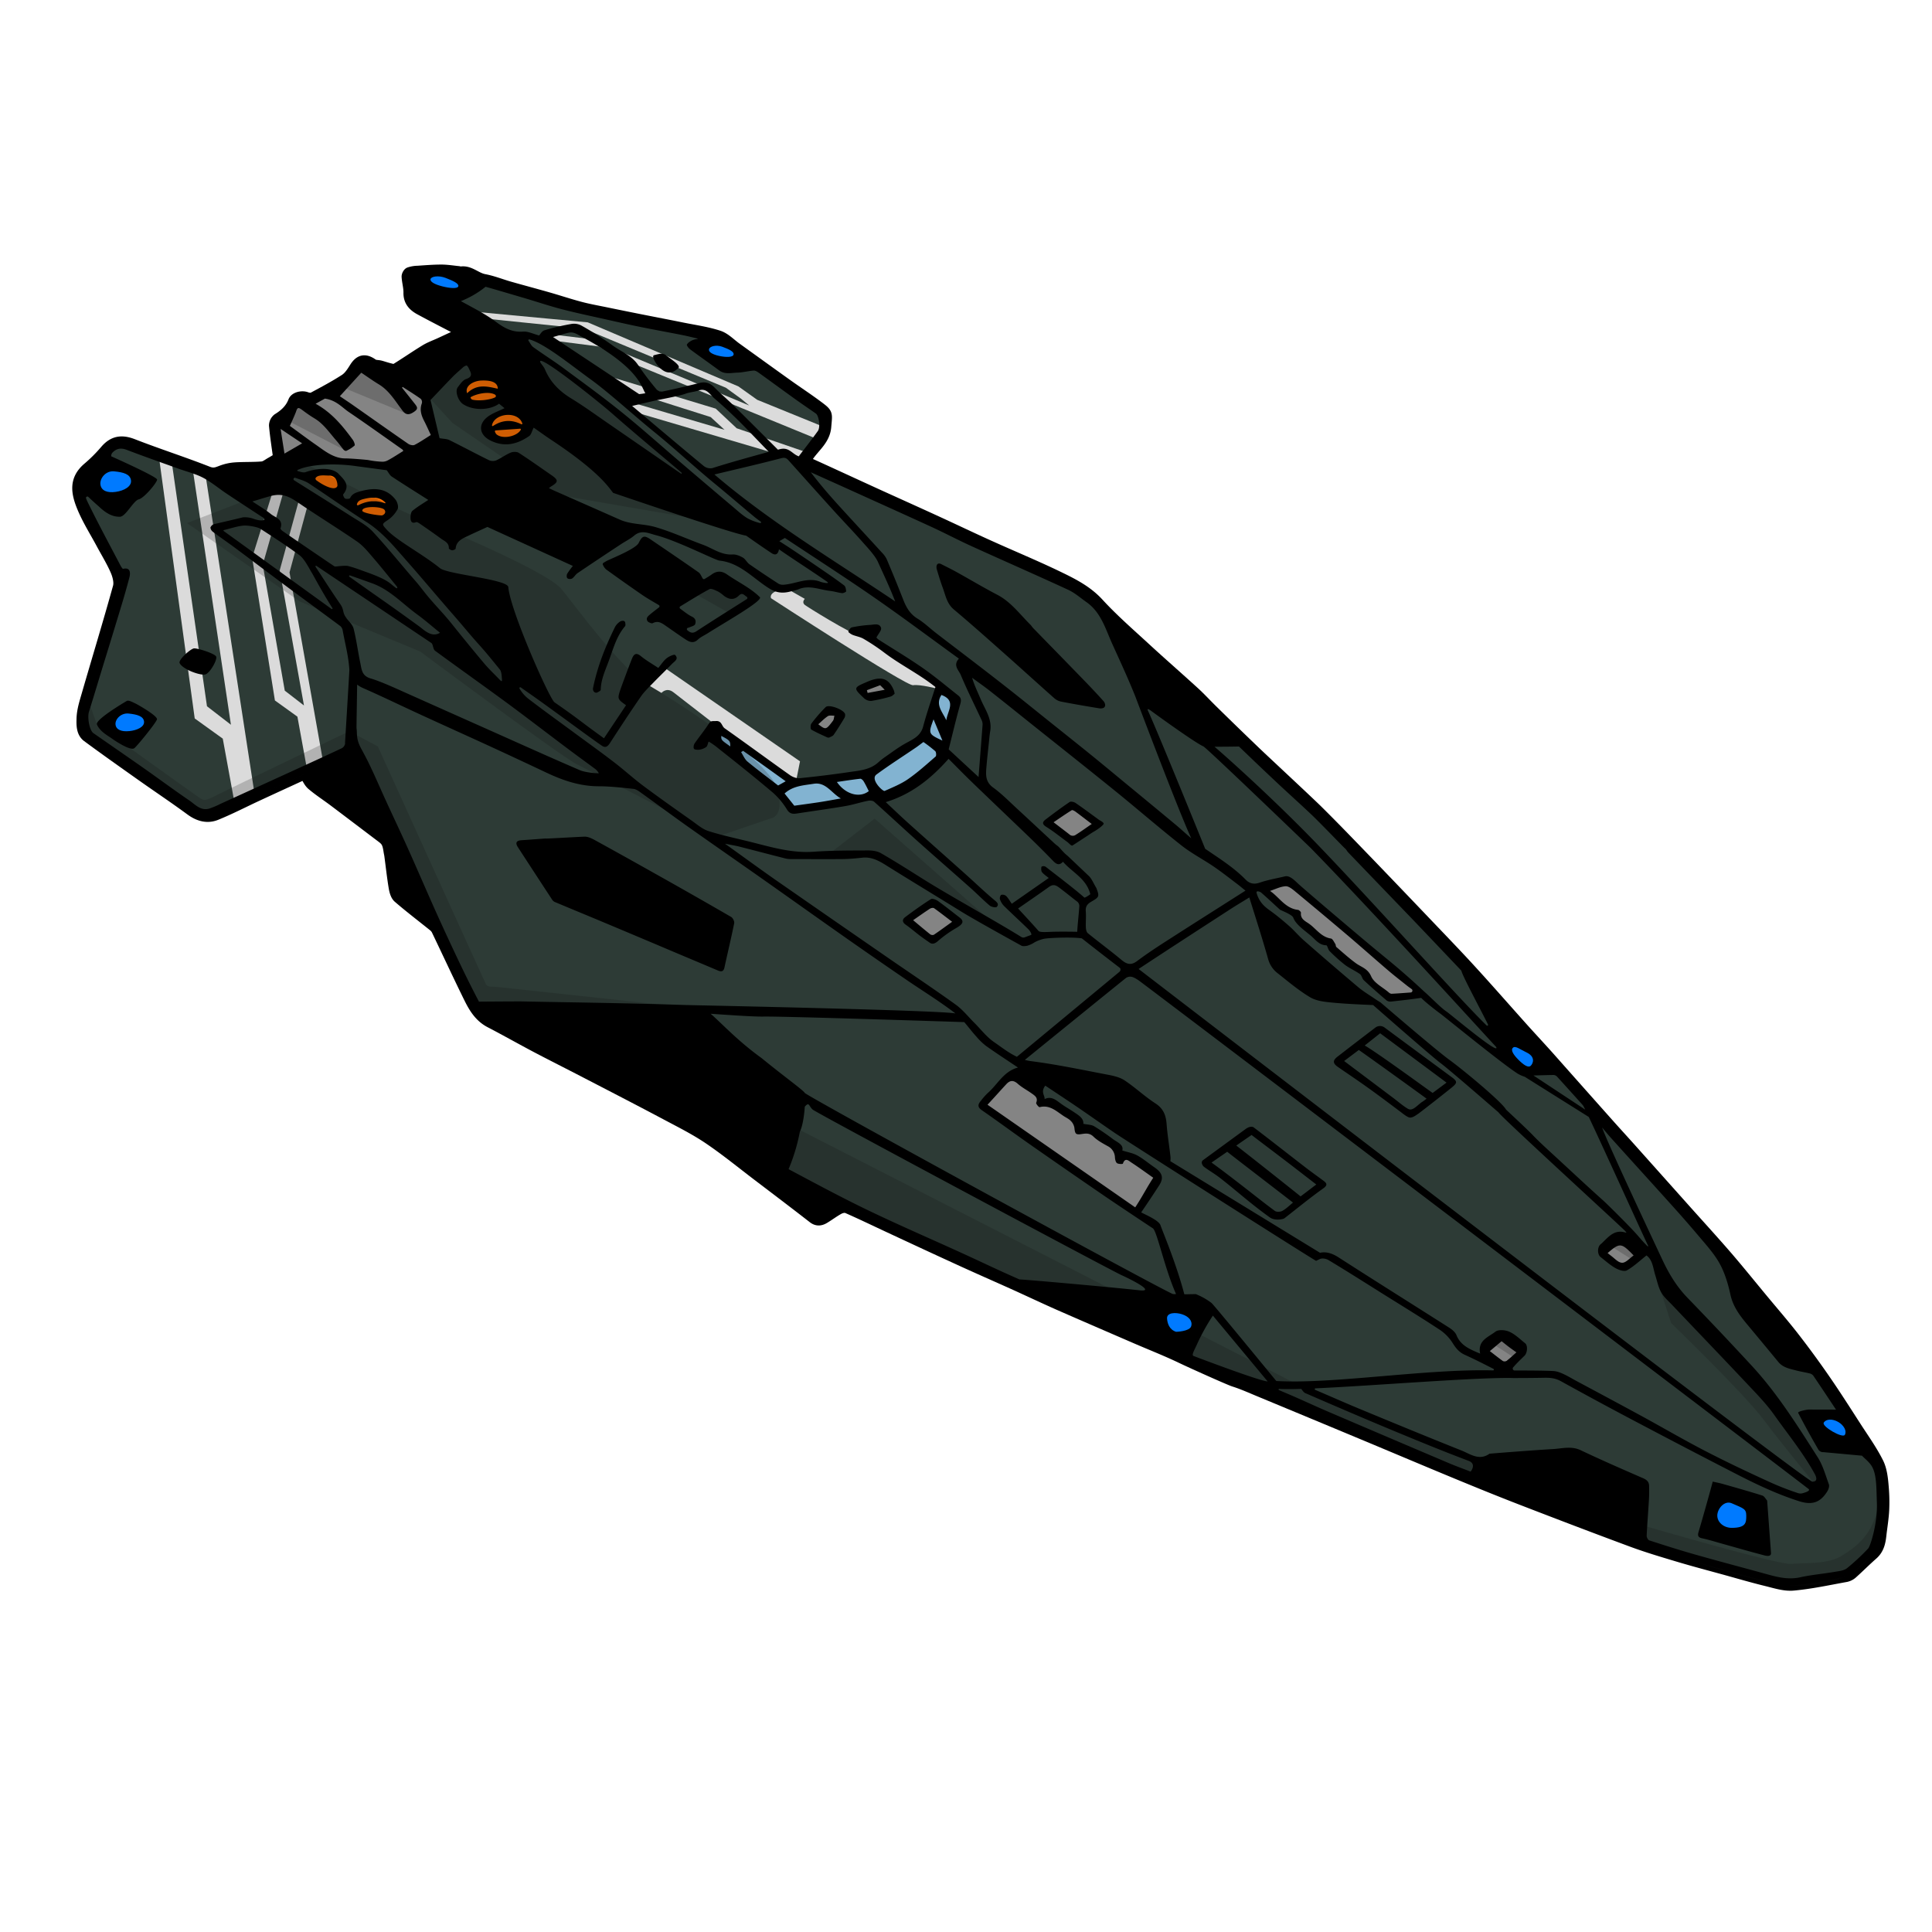 <svg xmlns="http://www.w3.org/2000/svg" viewBox="0 0 1500 1500"><title>Anaconda</title><g id="Anaconda"><g id="Colour"><path fill="#2d3b36" d="M1462.37,1154.08c-.52-6.29-1.25-13.06-4-18.55-4.84-9.65-11.22-18.54-17.1-27.65-7.86-12.19-15.63-24.44-23.87-36.37q-11.7-17-24.33-33.28c-7.77-10-16.11-19.6-24.21-29.37-9.32-11.24-18.49-22.63-28-33.68-10.77-12.44-21.89-24.58-32.85-36.86q-20.31-22.74-40.62-45.48c-6-6.74-12.15-13.4-18.16-20.15q-23.16-26-46.27-52.08c-6.67-7.48-13.53-14.79-20.22-22.24-13.57-15.14-26.94-30.45-40.67-45.44-11.49-12.56-23.34-24.79-35.08-37.11q-22.08-23.16-44.27-46.21c-13.1-13.56-26.16-27.18-39.57-40.44-7.68-7.59-41.08-38.6-48.15-45.38q-16.69-16-33.24-32.25c-4.83-4.71-9.38-9.72-14.36-14.27-12.63-11.54-25.54-22.77-38.12-34.36-12.3-11.33-25-22.36-36.27-34.65-8.51-9.28-19.08-14.79-29.81-20C805,439.4,786.36,431.74,768,423.43c-13.33-6-26.53-12.34-39.83-18.44-15.21-7-30.47-13.84-45.7-20.76-12.41-5.64-48.65-22.37-52.58-24.05-5.1-2.18-4.8-2.23-1.57-6.75,5-7,12.28-12.33,13.08-22.21.86-10.53,1.75-10.08-6.81-16.44-7.56-5.62-15.45-10.79-23.12-16.26-13.26-9.47-26.45-19-39.69-28.53-4.53-3.25-8.68-7.76-13.74-9.41-9.18-3-18.9-4.32-28.42-6.25-10.77-2.18-21.57-4.24-32.35-6.38q-13.33-2.65-26.66-5.4c-6.7-1.38-13.45-2.57-20-4.31-8.43-2.23-16.71-5-25.1-7.4-9.94-2.84-19.93-5.49-29.88-8.32-6.56-1.88-13-4.5-19.65-5.74s-11.6-7.37-19-5.72c-.23.05-.55-.41-.84-.44-4.48-.45-8.95-1.2-13.43-1.21-6.15,0-12.31.51-18.46.92a21.58,21.58,0,0,0-6.55,1.12c-1,.39-2,2.32-1.89,3.49.27,4.13,1.5,8.24,1.43,12.35-.12,6.6,3.55,10.45,8.66,13.22,10.69,5.8,21.54,11.31,33.32,17.46l-17.52,8.14c-3.88,1.79-8,3.23-11.59,5.43-7.81,4.76-15.32,10-23.11,14.78-1,.63-3,0-4.48-.38-2.42-.57-4.77-1.44-7.18-2.07-1.95-.5-4.34-.28-5.84-1.35-6-4.29-10.34-3.41-14.24,2.83-2.05,3.29-4.35,6.92-7.48,9-8,5.17-16.41,9.64-24.8,14.13-1.29.69-3.49.46-5-.12-3.39-1.34-9-.18-10.26,3.12-2.38,6.15-6.73,10.11-12.16,13.46a7,7,0,0,0-2.72,5.45c.76,8.38,2.08,16.71,3.21,25.09-1.73,1-3.71,2.31-5.77,3.44-2.23,1.23-4.47,3.14-6.82,3.34-7,.59-14.13.25-21.17.74a37.34,37.34,0,0,0-10.61,2.42c-3.41,1.31-5.9,2.37-10.1.72-19.24-7.56-39-13.88-58.23-21.38-8.84-3.45-15.52-2.48-21.71,4.79A118.17,118.17,0,0,1,68.18,363c-11.09,9.4-9.05,20-4,31.89,4,9.38,9.51,18.1,14.35,27.11,3.75,7,7.95,13.78,11.1,21,1.68,3.88,3.06,9,2,12.79-7.72,27.86-16.17,55.51-24.21,83.28-1.81,6.24-3.87,12.65-4,19-.13,4.71-.25,10.75,4.32,14.12,13.87,10.25,28,20.2,42.05,30.16,12.64,8.94,25.53,17.53,38,26.7,6.34,4.67,13.09,6.6,20.15,3.73,10.82-4.39,21.22-9.8,31.82-14.72,12.29-5.7,24.62-11.35,36.72-16.92,1.86,2.88,3.14,6.26,5.55,8.32,5.34,4.54,11.28,8.36,16.9,12.58,12.52,9.43,25,18.93,37.51,28.37,3.55,2.69,4.43,4.41,5.37,10.68.15,1,.44,2.17.59,3.27,1.1,8.24,2,16.52,3.36,24.72.47,2.82,1.39,6.29,3.37,8,8.72,7.54,17.92,14.53,26.91,21.77a9.85,9.85,0,0,1,2.79,3.12c8.43,17.55,16.59,35.22,25.19,52.68,3.79,7.72,8.22,15.07,16.41,19.32,12.26,6.37,24.28,13.19,36.5,19.63,2.61,1.37,5.22,2.72,7.83,4.07l0,0,.53.27c10.36,5.35,20.78,10.61,31.13,16,20.37,10.55,40.76,21.06,61,31.82,11.05,5.87,22.32,11.53,32.66,18.51,13.1,8.85,25.38,18.92,38,28.51,14.39,10.94,28.81,21.85,43.08,32.95,3.27,2.54,6.15,2,9.16.14,3.82-2.31,7.39-5.06,11.32-7.15,1.68-.89,4.36-1.43,6-.72,10.8,4.74,21.41,9.88,32.1,14.86,17.18,8,34.33,16,51.56,23.88C757,984,772.83,990.9,788.59,998c11,5,22,10.19,33,15.07,20,8.78,40,17.4,60,26.06,11.82,5.12,23.83,9.81,35.44,15.37,9.05,4.33,37.49,17.06,40.91,18.14,6.81,2.15,13.37,5.13,20,7.87q40.15,16.65,80.28,33.38c24.23,10.1,48.4,20.36,72.67,30.39,16.74,6.92,33.52,13.75,50.41,20.28,28.46,11,57,21.9,85.56,32.48,11.75,4.35,23.8,7.92,35.81,11.52s23.87,6.73,35.81,10c10.87,3,21.7,6.2,32.65,8.87,6.94,1.69,14.22,4.13,21.1,3.52,13.79-1.22,27.43-4.24,41.1-6.69a10.86,10.86,0,0,0,5-2.58c5.32-4.75,10.32-9.84,15.69-14.53,4.87-4.25,6-9.62,6.64-15.79.58-5.18,1.79-12.58,2.11-18.87A135.12,135.12,0,0,0,1462.37,1154.08Z"/><path fill="none" stroke="#000" stroke-linejoin="round" stroke-width="8" d="M1462.37,1154.08c-.52-6.29-1.25-13.06-4-18.55-4.84-9.65-11.22-18.54-17.1-27.65-7.86-12.19-15.63-24.44-23.87-36.37q-11.7-17-24.33-33.28c-7.77-10-16.11-19.6-24.21-29.37-9.32-11.24-18.49-22.63-28-33.68-10.77-12.44-21.89-24.58-32.85-36.86q-20.31-22.74-40.62-45.48c-6-6.74-12.15-13.4-18.16-20.15q-23.16-26-46.27-52.08c-6.67-7.48-13.53-14.79-20.22-22.24-13.57-15.14-26.94-30.45-40.67-45.44-11.49-12.56-23.34-24.79-35.08-37.11q-22.08-23.16-44.27-46.21c-13.1-13.56-26.16-27.18-39.57-40.44-7.68-7.59-41.08-38.6-48.15-45.38q-16.69-16-33.24-32.25c-4.83-4.71-9.38-9.72-14.36-14.27-12.63-11.54-25.54-22.77-38.12-34.36-12.3-11.33-25-22.36-36.27-34.65-8.51-9.28-19.08-14.79-29.81-20C805,439.4,786.36,431.74,768,423.43c-13.33-6-26.53-12.34-39.83-18.44-15.21-7-30.47-13.84-45.7-20.76-12.41-5.64-48.65-22.37-52.58-24.05-5.1-2.18-4.8-2.23-1.57-6.75,5-7,12.28-12.33,13.08-22.21.86-10.53,1.75-10.08-6.81-16.44-7.56-5.62-15.45-10.79-23.12-16.26-13.26-9.47-26.45-19-39.69-28.53-4.53-3.25-8.68-7.76-13.74-9.41-9.18-3-18.9-4.32-28.42-6.25-10.77-2.18-21.57-4.24-32.35-6.38q-13.33-2.65-26.66-5.4c-6.7-1.38-13.45-2.57-20-4.31-8.43-2.23-16.71-5-25.1-7.4-9.94-2.84-19.93-5.49-29.88-8.32-6.56-1.88-13-4.5-19.65-5.74s-11.6-7.37-19-5.72c-.23.05-.55-.41-.84-.44-4.48-.45-8.95-1.2-13.43-1.21-6.15,0-12.31.51-18.46.92a21.58,21.58,0,0,0-6.55,1.12c-1,.39-2,2.32-1.89,3.49.27,4.13,1.5,8.24,1.43,12.35-.12,6.6,3.55,10.45,8.66,13.22,10.69,5.8,21.54,11.31,33.32,17.46l-17.52,8.14c-3.88,1.79-8,3.23-11.59,5.43-7.81,4.76-15.32,10-23.11,14.78-1,.63-3,0-4.48-.38-2.42-.57-4.77-1.44-7.18-2.07-1.95-.5-4.34-.28-5.84-1.35-6-4.29-10.34-3.41-14.24,2.83-2.05,3.29-4.35,6.92-7.48,9-8,5.17-16.41,9.64-24.8,14.13-1.29.69-3.49.46-5-.12-3.39-1.34-9-.18-10.26,3.12-2.38,6.15-6.73,10.11-12.16,13.46a7,7,0,0,0-2.72,5.45c.76,8.38,2.08,16.71,3.21,25.09-1.73,1-3.71,2.31-5.77,3.44-2.23,1.23-4.47,3.14-6.82,3.34-7,.59-14.13.25-21.17.74a37.34,37.34,0,0,0-10.61,2.42c-3.41,1.31-5.9,2.37-10.1.72-19.24-7.56-39-13.88-58.23-21.38-8.84-3.45-15.52-2.48-21.71,4.79A118.17,118.17,0,0,1,68.18,363c-11.09,9.4-9.05,20-4,31.89,4,9.38,9.51,18.1,14.35,27.11,3.75,7,7.95,13.78,11.1,21,1.68,3.88,3.06,9,2,12.79-7.72,27.86-16.17,55.51-24.21,83.28-1.81,6.24-3.87,12.65-4,19-.13,4.71-.25,10.75,4.32,14.12,13.87,10.25,28,20.2,42.05,30.16,12.64,8.94,25.53,17.53,38,26.7,6.34,4.67,13.09,6.6,20.15,3.73,10.82-4.39,21.22-9.8,31.82-14.72,12.29-5.7,24.62-11.35,36.72-16.92,1.86,2.88,3.14,6.26,5.55,8.32,5.34,4.54,11.28,8.36,16.9,12.58,12.52,9.43,25,18.93,37.51,28.37,3.55,2.69,4.43,4.41,5.37,10.68.15,1,.44,2.17.59,3.27,1.1,8.24,2,16.52,3.36,24.72.47,2.82,1.39,6.29,3.37,8,8.72,7.54,17.92,14.53,26.91,21.77a9.85,9.85,0,0,1,2.79,3.12c8.43,17.55,16.59,35.22,25.19,52.68,3.79,7.72,8.22,15.07,16.41,19.32,12.26,6.37,24.28,13.19,36.5,19.63,2.61,1.37,5.22,2.72,7.83,4.07l0,0,.53.27c10.36,5.35,20.78,10.61,31.13,16,20.37,10.55,40.76,21.06,61,31.82,11.05,5.87,22.32,11.53,32.66,18.51,13.1,8.85,25.38,18.92,38,28.51,14.39,10.94,28.81,21.85,43.08,32.95,3.27,2.54,6.15,2,9.16.14,3.82-2.31,7.39-5.06,11.32-7.15,1.68-.89,4.36-1.43,6-.72,10.8,4.74,21.41,9.88,32.1,14.86,17.18,8,34.33,16,51.56,23.88C757,984,772.83,990.9,788.59,998c11,5,22,10.19,33,15.07,20,8.78,40,17.4,60,26.06,11.82,5.12,23.83,9.81,35.44,15.37,9.05,4.33,37.49,17.06,40.91,18.14,6.81,2.15,13.37,5.13,20,7.87q40.15,16.65,80.28,33.38c24.23,10.1,48.4,20.36,72.67,30.39,16.74,6.92,33.52,13.75,50.41,20.28,28.46,11,57,21.9,85.56,32.48,11.75,4.35,23.8,7.92,35.81,11.52s23.87,6.73,35.81,10c10.87,3,21.7,6.2,32.65,8.87,6.94,1.69,14.22,4.13,21.1,3.52,13.79-1.22,27.43-4.24,41.1-6.69a10.86,10.86,0,0,0,5-2.58c5.32-4.75,10.32-9.84,15.69-14.53,4.87-4.25,6-9.62,6.64-15.79.58-5.18,1.79-12.58,2.11-18.87A135.12,135.12,0,0,0,1462.37,1154.08Z"/></g><g id="Paint"><path fill="#dbdbdb" d="M150,366.82l29.29,195.87-18.59-14.35-27-187-10.32-6.76,27.8,203.23,21.78,15.67,9,49.2,15.33-8.55-37.72-245.3Zm89.32,23.76L232.74,386l-15.58,56.84L236,547.72l-14.91-11.51L204,438.43l16-56.22L212.58,379,195.76,433l17.68,110.83,17.47,12.58,7.21,39.48,12.3-6.87L224.78,444.44ZM563.51,301l11.84,8.59,6.35,5.24L473,269.35l-12.59-5.84-36.23-4.38-2.07,4.38L464.94,269l16.9,9.31,153.46,62.9,3.72-10-51.13-20.8L573.28,300,456.34,250.28,368.11,242l9,5.38,76.28,7.83ZM496,320.85l125.67,37,5.75-6.28-55.47-19.07-16.26-15.24L466.21,290.2,479.82,301l71.92,22.8,10.79,9.89-81.74-24.1ZM503.56,532l10,6s3.91-4.73,9.29-.51L604,600.39l13.69,8,3.43-17.3-104-71.83Zm165-37.85C660.2,492,626.5,471,624.85,469.66c-2.64-2.13,0-4.71,0-4.71l-10.36-5.9s3.22-3.88-7.53-1.46-8.32,6.87-8.32,6.87S703.78,532.92,708.92,532,729,535,729,535l-22.65-17.17S683.41,497.92,668.57,494.11ZM538.5,786.76c-5.87-1.52-156-4.45-159.42-4s-1.71,3.67,2.33,4c3.65.26,158.07,4.35,161.73,2.88S544.36,788.27,538.5,786.76ZM893,544.22c-.49-3.48-20-44.86-23-49.31-4.89-7.21-6.45-6.41-4.89-2.29,6.5,17.19,22,49.94,24,51.48S893.51,547.69,893,544.22Z"/></g><g id="Grey"><path fill="#848484" d="M648.73,553.56c-7.16-2.89-16,8.44-15.84,10.22s6.33,7.78,12.22,2.11S651.28,554.59,648.73,553.56Zm34.71-23.12c-2.11.12-10.77,3.23-12.22,4.72s-1.78,3.28,2.34,4.41,15-1,15.22-4S687.38,530.24,683.44,530.44Zm40.23,171.31c-1.75.08-16.09,9-17,12.58s13.91,14.5,16.58,14.5,19.83-11,19.83-13.39S725.91,701.64,723.67,701.75Zm108.89-49.81c3.83.67,17.77-8.94,18.16-12.16s-14.88-12.25-19-13.11c-.65-.14-15.81,9.61-15.89,12.27S828.72,651.28,832.56,651.94Zm166.86,34c-1.75.16-16.67,3.08-15.92,5.5s16.25,14.33,20.08,17.75,24.25,19.75,28.25,23.58,21.75,17.5,24.84,20.25,17.83,19.17,20.91,21.08,12.5-.75,17.25-1.25,6.25-1.5,4.34-4.75S1004.21,685.46,999.42,685.92ZM873.67,897.5c-6.84-.83-4.34-1.17-5.67-5.33s-20-16-24.33-15.84-5-2.33-5.65-5.5-20.35-15-23.78-15-5.07-1.5-5.74-4-21.1-14.61-25-15.5c-1.35-.3-19.5,20.5-19.5,22.5s117.83,82,119,82,15.17-25,15-27.5S880.5,898.33,873.67,897.5Zm292.44,141.28c-2.11-.11-11.55,7.66-11.89,10.35s11.56,10.2,15.67,10.2,9.78-8.77,9.22-11.44S1168.22,1038.89,1166.11,1038.78Zm92.67-73.89c-1.61-.45-13,7-12.45,9s10.11,8.66,14.11,8.88,10.67-4.78,10.89-7.78S1261.24,965.57,1258.78,964.89ZM279.56,285.67c-2.34.45-3,2.45-5.23,4.89-3.77,4.16-16.66,15.72-44.11,24.44-4.2,1.33-12.66,13.22-14.66,17.33s3.33,22.56,5.22,22.3,12.78-6.52,15.66-6.74,13.78,8,17,9,42.1,4.78,45.65,5,37-21.11,38.11-22.65-3.33-22.8-8.44-31.31S283.27,285,279.56,285.67Z"/></g><g id="Detail"><path fill="#ff7100" d="M274.78,389.34c-6.34,3-13.45-4.67-11.67-8.67s.64-11-3-12.34c-10.11-3.66-18.33,0-16.67,4.56s37.67,31.67,50.89,29.67,7.45-10.23,2.89-16.25S281.11,386.33,274.78,389.34ZM407,326.44c-1.67-8.22-21.76-32.2-26.89-33-18.67-2.88-21.67,10.45-17.8,16.14s15.1,2.23,21.79,1.23,14.46,6.41,9.31,8.3c-3.1,1.14-11.44,3-13.3,8.89-2.24,7.14,1.33,13.33,13,13.39S408.67,334.67,407,326.44Z"/></g><g id="Canopy"><path fill="#82b3d1" d="M739.44,544.44c-.55-4.45-7.55-7.11-9.88-7.11s-11.67,31.45-12.23,34-40.66,28.11-42.78,29.11-56.74,7.43-58.2,7.11-57.24-39.11-57.24-39.11c-1.44.67-1.55,4.89,0,8.23s46,36.11,47.78,39,8.67,11.66,9.67,12.44,51.55-8.22,64.88-11.11,24.34-10.78,28.78-13.33,18.67-15.89,20.67-16.56S740,548.89,739.44,544.44Z"/></g><g id="Shadows" opacity=".2"><path fill="#111" d="M1457.21,1173.58c-5.16,19.5-16.44,27.57-27.47,34.41s-29.58,5.19-39.1,6.19-115.79-30.07-115.79-30.07L1022,1082.35,616.18,874.83l-77.62-92.09L385.9,766.24c-7,0-7.82-.69-8.65-2.2s-83.88-184.51-83.88-184.51L271.16,567.7S179.81,611.53,168.91,617s-9.88,5.22-17.4,0-76.26-54.58-76.26-54.58l-6.45-18L63,558.12l1,9.58,89.73,63,10.6,3.09L236,601.19l42.83-11.08,44.11,92.13L369.46,784.8,612.24,915.43l423.36,189S1325,1228.22,1391.84,1231s69.71-47.3,69.71-47.3S1462.37,1154.08,1457.21,1173.58ZM689.54,667.63,781.77,726,679.08,635.55l-36.3,28.07,33.72.34ZM326.29,505.89s107.62,80.21,121,87.22,109.61,56.48,109.61,56.48l40.93-14s11.8-.57,5.85-22.72S524.45,544,503.56,532s-55-59.17-67.33-74.37-104.35-52.62-116-57.43S246.32,365,234.5,358.6s-45.9,30.74-45.9,30.74l-43.44,16.77L232.72,467Zm106.6-121.62,138.35,23.81-34.76-37.17-56.14-48.83L442.58,291.6l-27.4-16.9-57.36,5.44-29.53,23.24,23.06,25.06Zm105.67,76.17L564.34,475l13.92-4.48,5.34-6.68L567,451.42ZM1274,973.9l-15.8-11.52-7.26,5.29,15.38,9.75Zm-91.94,76.49-1.29-3.39-15.37-10.1-5.57,7,14.08,9.11Zm187.18,51.85c16,21.21,40.85,51.29,40.85,51.29l2.93-6.69-11.7-20.71-43.77-56.81-67.81-65.92,7.66,23.81S1353.21,1081,1369.25,1102.24ZM306.33,305.06l-25.06-19.39-16.14,14.69,50.13,20.73Zm-54.19,21.38-19.42-13.37-9.63,13.37,45.75,23.62Z"/></g><g id="Outline"><path d="M567.64,711.9q-29.82-17.25-59.88-34.08Q485,665,462.07,652.39c-2.55-1.4-5.57-2.91-8.31-2.8-10.13.41-30.38,1.71-30.41,1.42-6.11.45-12.22.94-18.34,1.33-4.15.27-5.15,2-2.86,5.51q13,20,26.11,40a5.92,5.92,0,0,0,2.17,2.31c12.61,5.32,25.27,10.5,37.89,15.79q28.62,12,57.2,24.11,16,6.73,31.94,13.46c2.39,1,4.26,1,5-2.31,2.47-11.49,5.25-22.91,7.57-34.43C570.3,715.33,569,712.67,567.64,711.9ZM541.89,496.52c2.14-2,5.08-3.26,7.64-4.89,13.19-8.38,43.12-25.29,40.41-28-7.33-7.27-17-11.7-25.47-17.63-4-2.8-7.87-2.94-11.9,0-1.85,1.34-3.83,2.49-5.5,3.5a1.11,1.11,0,0,1-1.52-.4c-1.19-2.06-1.89-3.84-3.19-4.75-12.28-8.61-24.7-17-37.11-25.46-5.19-3.52-6.57-2.92-9.42,2.72-2.23,4.4-20,11.59-24.18,13.59a33.62,33.62,0,0,0-3.18,1.84,1.09,1.09,0,0,0-.38,1.46,10.12,10.12,0,0,0,2.43,3.54q14,10.14,28.17,19.9c4.08,2.79,8.42,5.21,12.83,7.83a1.1,1.1,0,0,1,.11,1.81c-2.55,2-5.38,4.09-8,6.4a5.51,5.51,0,0,0-.95,1.09,2.75,2.75,0,0,0,1,4c1.23.62,2.4,1.11,3.12.74,3.88-2,6.57-.36,9.45,1.62,5.39,3.72,10.71,7.53,16.18,11.12C535.46,498.52,538.5,499.76,541.89,496.52Zm-13.72-25.74c7.69-4.66,15-9.29,22.63-13.36,1.46-.78,4.42.8,6.49,1.73a25.77,25.77,0,0,1,4.67,3.34c3.94,3,7.91,3.67,11.71-.1,2.72-2.7,4-.3,6.08.93a1.1,1.1,0,0,1,0,1.86c-13.55,8.6-26.4,16.64-39.08,24.94-3,1.95-4.86,1-7-.79a1.1,1.1,0,0,1,.46-1.91,6.16,6.16,0,0,0,1.21-.37c1.56-.7,3.94-1.23,4.36-2.4.77-2.18.52-4.45-2.49-5.9s-5.84-3.78-9.09-6.15A1.1,1.1,0,0,1,528.17,470.78ZM856.83,639.69c.49-1.12-3.22-2.91-3.22-2.91-6.08-4.42-12.21-9-18.51-13.33-1.21-.83-3.68-1.42-4.65-.76-6.35,4.29-12.5,8.88-18.6,13.52-2.64,2-2.89,3.67.53,5.79,5.65,3.52,10.86,7.76,16.35,11.76,1.46,1.07,3,3.27,4.06,2.62.69-.43,6.82-4.45,11.75-7.65,1.8-1.26,3.66-2.46,5.58-3.57l.11-.07C853.32,643.21,856.35,640.82,856.83,639.69Zm-22.12,8.77a4,4,0,0,1-3.71-.06c-2.81-2.23-9.48-7.29-13-10,4.85-3.27,9.39-6.44,14.09-9.36.55-.34,2.11.55,3,1.18,4.05,3,8,6.07,12.54,9.51C843,642.89,839,645.82,834.71,648.46Zm292.44,187.87q-26-19.17-52-38.42l-.13-.1a5.94,5.94,0,0,0-7-.13l0,0q-14.89,11.32-29.67,22.78c-3.76,2.93-3.58,5.17.39,7.91,7.83,5.42,15.76,10.7,23.49,16.26,9,6.43,16.16,11.88,25,18.49,2.1,1.58,5.64,4.58,7.65,4.58s4.21-1.6,6.43-3.11c6.89-5.19,21.33-16.59,25.76-20.19S1131.67,839.66,1127.15,836.33ZM1103.4,856c-4.73,3.87-7.25,6.87-10.71,4.62-3.8-2.31-7.16-5.34-10.73-8l-38.38-28.85,11.4-8.58c8.69,6,50.71,36.34,52.59,37.8A33,33,0,0,1,1103.4,856Zm8.89-7.43c-6.43-4.54-43.72-31.78-52.74-36.84l12-9.5,51.53,38.31ZM703.2,717.94c3.93,2.75,7.56,5.93,11.4,8.82,2.41,1.81,4.9,3.51,7.36,5.22a3.74,3.74,0,0,0,3.75.31,8.68,8.68,0,0,0,2-1.22,89.9,89.9,0,0,1,14.38-10.37c5.77-3.25,6.68-5.49,2.82-8.44-5.59-4.28-11.06-8.71-16.78-12.8-1.46-1-4.31-2.07-5.41-1.36-6.86,4.36-13.49,9.1-20,14C700.42,713.84,700.39,716,703.2,717.94Zm18.87-12.47c.82-.53,2.5-.8,3.16-.33,4.62,3.29,9.08,6.8,14,10.53-5.2,3.74-9.63,7-14.2,10.1a3.14,3.14,0,0,1-2.84-.39c-4.38-3.47-8.63-7.1-13.24-10.94C713.68,711.17,717.81,708.22,722.07,705.47Zm-92.18-139c4,2.27,8.17,4.11,12.28,6a2.31,2.31,0,0,0,2,0c1.42-.72,2.56-1.13,3.13-2,2.88-4.17,5.55-8.48,8.17-12.82a4.71,4.71,0,0,0,.66-3.14c-.77-3.5-12.54-8-15.12-5.49a119.77,119.77,0,0,0-11.13,12.86C629.13,562.92,629.2,566.07,629.89,566.47ZM642.79,556c1.25-.8,3.34-.28,5.05-.36-.37,1.35-.37,3-1.15,4-5.39,7.11-5.56,7.11-11.39,2.68C637.84,560.12,640.1,557.72,642.79,556ZM483.72,482a4,4,0,0,0-2.17.5,12.1,12.1,0,0,0-4,4.19c-7.3,14.87-13.56,30.13-17.12,47.52-.43,2.9,1.89,4,3.11,3.5.34-.15,2.84-1.33,2.86-2.09.16-7.82,3.35-14.72,6-21.81,3.61-9.51,6-19.56,12.87-27.59.48-.56.32-1.68.16-2.8A1.66,1.66,0,0,0,483.72,482ZM671,542.26a7.79,7.79,0,0,0,5.69,1.91,128.05,128.05,0,0,0,14.79-3.38c1.24-.34,2.26-1.52,3.11-2.12a20.5,20.5,0,0,0-.46-2.29c-3.57-8.94-8.74-11.32-17.84-8.22-1,.36-2.07.8-3.09,1.24C662.44,534,662.36,534.1,671,542.26ZM683.35,532l3.54,3.54L673.63,538c-.19-.71-.39-1.42-.58-2.13ZM732,456.48c2.16,5.89,3.15,12.17,8.55,16.7,13.31,11.17,26.28,22.75,39.29,34.28s25.67,23.08,38.58,34.52a11.74,11.74,0,0,0,5.27,2.72c10,1.93,20,3.67,30.1,5.29a6.24,6.24,0,0,0,2.41-.19A2.37,2.37,0,0,0,858,547a5.15,5.15,0,0,0-1-2.37c-5.33-6-10.84-11.77-16.41-17.52-12.77-13.18-25.62-26.29-38.42-39.44-.77-.8-1.33-1.82-2.12-2.6-8.23-8.14-15.08-17.71-25.75-23.28s-21.1-11.82-31.68-17.68c-4-2.23-8.15-4.23-11.49-5.94-3.55-2-4.72,1-3.69,4.25C728.87,447.13,730.27,451.86,732,456.48ZM105.27,546.24c-3.34-1.6-5.57-2.73-6.87-2s-24.66,14.53-23.15,18.2c2.28,5.54,8.64,8.8,11.35,10.77s14.33,9.73,17.54,7.79c1.84-1.12,17.08-19.86,17.73-22.48S107.17,547.16,105.27,546.24Zm45.29-42.82c-2.61.32-12.26,8.88-11.09,11.41,2.29,4.89,16.63,10.1,20.22,8.7s9.12-11.31,8.15-13.72S153.17,503.09,150.56,503.42ZM515.47,288c5.34,3,9.33-.43,11.28-2.39s-6.32-7.06-9.77-9.85c-2.62-2.12-6.52-.57-9.13,0S510.13,285,515.47,288ZM1027.2,916.47c-4.62-3.42-9.32-6.75-13.86-10.26-13.3-10.28-26.5-20.67-39.88-30.84-1-.75-3.13-1-6.1,1L934,900.76a2.32,2.32,0,0,0-.81,2.68,5,5,0,0,0,1.38,2.31c4.14,3.12,8.69,5.69,12.77,8.88,14.44,11.31,23.64,19.89,38.55,30.57,3.94,2.82,10.44,1.38,11.28.72,10-7.79,19.75-15.79,30-23.11C1031.2,920,1030.05,918.57,1027.2,916.47ZM995.67,940.1c-1.53.86-4.54,1-5.82.09-9.14-6.74-18-13.9-27-20.83-7.35-5.67-14.69-11.34-22.23-16.75l12.2-8.4c.24.38,44.38,34.22,51.06,39.47C1001.19,935.87,998.67,938.41,995.67,940.1Zm14.1-11.22c-9.84-7.94-42.32-33.66-49.94-39.48l11.88-8.2c9,6.88,18.1,13.71,27.11,20.6,7.74,5.91,15.43,11.89,23.15,17.84C1018.11,922.55,1012.32,927,1009.77,928.88Zm362.3,236.25c-1.26-1.39-2.29-3.55-3.84-4-10.15-3.2-20.41-6.07-30.65-9-2.58-.73-5.22-1.22-7.84-1.81-.55,2.55-7.9,28.8-11,39.12-.77,2.6-.49,4.2,2.71,4.88,5.12,1.09,10.13,2.66,15.18,4.08,11.16,3.11,22.29,6.36,33.51,9.26,1.38.36,4.87,1,4.87-1.73h0l-3-40.79Zm89.9-11.05c-.53-6.29-1.26-13.06-4-18.55-4.85-9.65-11.22-18.54-17.1-27.65-7.87-12.19-15.64-24.44-23.88-36.37q-11.7-17-24.33-33.28c-7.77-10-16.11-19.6-24.21-29.37-9.32-11.24-18.49-22.63-28-33.68-10.76-12.44-21.89-24.58-32.85-36.86q-20.31-22.74-40.62-45.48c-6-6.74-12.14-13.4-18.16-20.15q-23.14-26-46.27-52.08c-6.67-7.48-13.53-14.79-20.22-22.24-13.57-15.14-26.94-30.45-40.67-45.44-11.49-12.56-23.33-24.79-35.08-37.11q-22.08-23.16-44.27-46.21c-13.1-13.56-26.15-27.18-39.56-40.44-7.69-7.59-41.09-38.6-48.15-45.38q-16.71-16-33.25-32.25c-4.83-4.71-9.38-9.72-14.36-14.27-12.63-11.54-25.54-22.77-38.12-34.36-12.3-11.33-25-22.36-36.26-34.65-8.52-9.28-19.09-14.79-29.81-20-18.12-8.84-36.8-16.5-55.18-24.81-13.33-6-26.53-12.34-39.83-18.44-15.21-7-30.47-13.84-45.7-20.76-12.41-5.64-48.65-22.37-52.58-24.05-5.1-2.18-4.79-2.23-1.57-6.75,5-7,12.28-12.33,13.09-22.21.86-10.53,1.74-10.08-6.82-16.44-7.56-5.62-15.45-10.79-23.11-16.26-13.26-9.47-26.46-19-39.69-28.53-4.54-3.25-8.68-7.76-13.75-9.41-9.18-3-18.9-4.32-28.42-6.25-10.77-2.18-21.56-4.24-32.34-6.38q-13.35-2.65-26.67-5.4c-6.7-1.38-13.45-2.57-20.05-4.31-8.43-2.23-16.71-5-25.09-7.4-9.94-2.84-19.94-5.49-29.88-8.32-6.57-1.88-13-4.5-19.66-5.74s-11.59-7.37-19-5.72c-.23.05-.55-.41-.84-.44-4.47-.45-8.95-1.2-13.43-1.21-6.15,0-12.31.51-18.46.92a21.58,21.58,0,0,0-6.55,1.12,4.26,4.26,0,0,0-1.88,3.49c.26,4.13,1.49,8.24,1.42,12.35-.12,6.6,3.55,10.45,8.66,13.22,10.7,5.8,21.55,11.31,33.32,17.46l-17.52,8.14c-3.88,1.79-8,3.23-11.59,5.43-7.81,4.76-15.32,10-23.11,14.78-1,.63-3,0-4.48-.38-2.42-.57-4.77-1.44-7.18-2.07-1.94-.5-4.34-.28-5.84-1.35-6-4.29-10.34-3.41-14.24,2.83-2.05,3.29-4.35,6.92-7.48,9-8,5.17-16.41,9.64-24.8,14.13-1.29.69-3.49.46-5-.12-3.39-1.34-9-.18-10.27,3.12-2.38,6.15-6.72,10.11-12.16,13.46a7,7,0,0,0-2.72,5.45c.77,8.38,2.08,16.71,3.21,25.09-1.73,1-3.71,2.31-5.76,3.44-2.24,1.23-4.47,3.14-6.83,3.34-7,.59-14.13.25-21.17.74a37.27,37.27,0,0,0-10.6,2.42c-3.42,1.31-5.91,2.37-10.11.72-19.24-7.56-39-13.88-58.22-21.38-8.85-3.45-15.53-2.48-21.71,4.79A119.07,119.07,0,0,1,67.77,363c-11.09,9.4-9,20-4,31.89,4,9.38,9.51,18.1,14.35,27.11,3.76,7,8,13.78,11.1,21,1.68,3.88,3.06,9,2,12.79C83.48,483.67,75,511.32,67,539.09c-1.81,6.24-3.87,12.65-4,19-.13,4.71-.25,10.75,4.32,14.12,13.87,10.25,28,20.2,42.06,30.16,12.63,8.94,25.52,17.53,38,26.7,6.34,4.67,13.09,6.6,20.15,3.73,10.82-4.39,21.22-9.8,31.83-14.72,12.29-5.7,24.61-11.35,36.71-16.92,1.86,2.88,3.14,6.26,5.56,8.32,5.33,4.54,11.27,8.36,16.89,12.58,12.53,9.43,25,18.93,37.51,28.37,3.56,2.69,4.59,4.69,5.37,10.68.14,1,.45,2.17.59,3.27,1.1,8.24,2,16.52,3.36,24.72.47,2.82,1.39,6.29,3.37,8,8.72,7.54,17.92,14.53,26.91,21.77a10,10,0,0,1,2.8,3.12c8.42,17.55,16.59,35.22,25.18,52.68,3.8,7.72,8.23,15.07,16.41,19.32,12.26,6.37,24.28,13.19,36.51,19.63,2.6,1.37,5.21,2.72,7.82,4.07l.05,0,.53.27c10.36,5.35,20.77,10.61,31.12,16,20.37,10.55,40.77,21.06,61,31.82,11,5.87,22.32,11.53,32.66,18.51,13.1,8.85,25.38,18.92,38,28.51,14.39,10.94,28.8,21.85,43.07,32.95,3.27,2.54,6.16,2,9.16.14,3.82-2.31,7.39-5.06,11.32-7.15,1.69-.89,4.37-1.43,6-.72,10.79,4.74,21.4,9.88,32.1,14.86,17.17,8,34.32,16,51.56,23.88,15.73,7.17,31.57,14.1,47.34,21.21,11,5,21.95,10.19,33,15.07,19.95,8.78,40,17.4,60,26.06,11.82,5.12,23.84,9.81,35.44,15.37,9.05,4.33,37.49,17.06,40.91,18.14,6.81,2.15,13.38,5.13,20,7.87q40.16,16.65,80.27,33.38c24.24,10.1,48.41,20.36,72.67,30.39,16.74,6.92,33.52,13.75,50.42,20.28,28.45,11,56.94,21.9,85.55,32.48,11.76,4.35,23.8,7.92,35.81,11.52s23.87,6.73,35.82,10c10.87,3,21.69,6.2,32.64,8.87,7,1.69,14.22,4.13,21.1,3.52,13.8-1.22,27.43-4.24,41.1-6.69a10.9,10.9,0,0,0,5-2.58c5.31-4.75,10.32-9.84,15.68-14.53,4.87-4.25,5.08-9.78,6.64-15.79,1.35-5.18,1.79-12.58,2.12-18.87A136.75,136.75,0,0,0,1462,1154.08ZM1206.23,834.6A4.23,4.23,0,0,1,1209,836q10,11,19.94,22.1c.32.5,1,1.69,1.81,3.42L1190.57,835C1195.79,834.87,1201,834.68,1206.23,834.6ZM1183.8,836l49.73,31.21c11.51,24.16,40.08,87.49,46.11,100.08a.29.29,0,0,1-.46.32c-2.64-2.56-5.54-5.9-7.9-8.64-5.48-6.34-23.31-24-26.67-27-13.79-12.34-25.25-23.16-38.88-35.69-4.74-4.35-11-10.07-15.45-14.72-4.87-5.14-21-20-21-20.1-3.46-6.16-33.82-31.26-44-38.61s-53.41-44.55-53.41-44.55c-1.41-.89-2.85-1.74-4.23-2.68-4.44-3.06-9.14-5.84-13.25-9.3q-21.23-17.88-42.09-36.21c-4-3.47-7.35-7.6-11.32-11.08-5-4.41-10.21-8.7-15.66-12.59-4.57-3.25-8-7-9.75-13.31a.88.88,0,0,1,1-1.1,5.31,5.31,0,0,1,2.46.85c5,4.35,9.79,8.87,14.67,13.33.58.53,9.52,3.8,10.4,6.25,1.89,5.3,8.65,9.8,13.6,14,3.52,2.95,6.39,7.34,12,7.46.88,0,1.36,3.28,2.58,4.48a125.29,125.29,0,0,0,11.9,10.68c3.62,2.74,7.93,4.54,11.64,7.17,1.43,1,1.7,3.56,3.05,4.81,5.78,5.39,11.73,10.6,17.74,15.73a5.21,5.21,0,0,0,3.59.8c7.75-.85,15.5-1.71,23.2-2.85,3.34,3.48,12,10.18,14.71,12.13,3.1,2.21,47.77,38.79,60.42,46.83A27.06,27.06,0,0,0,1183.8,836Zm-8.87,225.51c3-3.49,5.87-6.15,8.69-8.92,2.32-2.29,2.62-8,.54-9.64-4-3.19-7.78-7-12.32-9-3.11-1.42-8.55-1.84-10.86,0-5.39,4.21-13.94,6.79-11.78,17-8-3.37-15.09-6.18-18.39-14.3-.93-2.3-3.31-4.34-5.51-5.74-28.65-18.27-57.46-36.28-86-54.65-4.83-3.11-9.48-4.67-14.45-3.61h0l-116.2-71.11a14.31,14.31,0,0,0,.12-3.26c-.9-8.45-2.36-16.84-3-25.3-.49-6.92-2.39-12.2-8.69-16.29-8.3-5.37-15.59-12.29-23.81-17.8-3.64-2.44-8.41-3.57-12.84-4.41-19.89-3.79-39.74-8-59.8-10.59a34.69,34.69,0,0,1-4.93-1s77.19-62.67,78.88-63.88l1-.41c2.95-1,5.19.47,8.33,2.46s518.45,393.16,520.41,395.11c1.19,1.2-2,2.4-4.66,3.14a6.31,6.31,0,0,1-3.75-.08,214.85,214.85,0,0,1-21-8.15c-17.11-7.78-34.12-15.84-50.81-24.46s-32.92-18.14-49.42-27.13c-16.93-9.22-33.93-18.3-50.92-27.4-5.06-2.7-12.17-7.32-17.6-7.61-7.88-.44-23.48-.44-30.11-.43A1.49,1.49,0,0,1,1174.93,1061.49Zm-5-5.06a3.21,3.21,0,0,1-3,.3c-3.39-2.36-6.61-5-10.22-7.76l9.13-7.68c1.82,1.44,3.64,2.93,5.51,4.34s3.85,2.8,6,4.33C1174.87,1052.14,1172.49,1054.42,1169.9,1056.43ZM807.14,859.59c7.92-2,13,3.18,18.69,6.9,1.87,1.23,4,2.18,5.51,3.76a9.87,9.87,0,0,1,2.81,5.3c.5,5,1.12,5.65,6.06,4.86,3.08-.48,5.92-.72,8.75,2.06,3.13,3.06,7.22,5.23,11.11,7.41a10.13,10.13,0,0,1,5.57,8.83c.12,1.53.55,3.59,1.61,4.36s4.43.79,4.56.39c1.73-5.16,4.56-2.19,6.65-.83,5.48,3.55,10.75,7.44,16.92,11.77-5.48,8.41-8,13.86-14,23L766.7,857.71c6.23-6.71,8.93-9.82,14.53-15.89,2.88-3.12,5.52-3.42,9-.35,3.31,2.93,7.36,5,11,7.62,2.35,1.68,4.88,3.3,3.25,7.12C804.18,856.88,806.52,859.74,807.14,859.59Zm-283-351.07c-.72-.71-4.78,1.1-6.62,2.6-2.44,2-4.2,4.81-6.42,7.47-4.7-3.14-9.43-5.81-13.56-9.2-3.73-3.07-5.48-1.43-6.84,1.93-2.92,7.23-8.58,22.77-8.73,23.22-2.74,8.11-2.74,8.11,4.08,13l-17.12,25.66c-19.5-14-19.11-14.56-38.53-28-4.58-4.34-34.29-71.49-35.75-89.37-.49-6-47-9.88-53-14.66-13.8-11.19-33.7-21.46-41.51-30.06-3.83-4.21-3.63-4.27.91-7.32a23.67,23.67,0,0,0,7.64-8.49c.91-1.77-.14-5.49-1.59-7.35-7.37-9.48-17.25-9.36-27.67-6.4-3.1.88-6,1.77-7.59,5.12-.31.66-2.82.91-3.88.41-.87-.4-1.85-2.82-1.47-3.29,5.23-6.5,1.43-10.63-2.53-14.74h0c-.51-.53-1-1-1.52-1.59l0,0c-6.37-5.46-18.63-3.26-25.17-.9-1.71.61-3.95-.24-6.07-.79a.49.49,0,0,1-.09-.92c10.28-4.77,30.49-5.12,44.93-3l24.2,3.23c1.56,2,2.41,3.93,3.88,4.9,9.41,6.18,18.95,12.15,28.4,18.17-3.76,2.51-8.27,5.14-12.26,8.41-1.25,1-1.57,3.75-1.52,5.68.05,2.37.9,4.55,4.3,3.17.7-.29,2.05.59,2.93,1.19,5.52,3.81,11.05,7.6,16.44,11.59,2.59,1.92,6.25,3.09,6.07,7.47,0,.53,1.65,1.54,2.57,1.58s2.69-.78,2.73-1.32c.48-6.54,6.4-8.23,11.57-10.8,1.54-.76,13.06-6,13.1-6l66.33,30.27a59.91,59.91,0,0,0-4.46,6.14,4.39,4.39,0,0,0-.28,2.33,1.64,1.64,0,0,0,1.43,1.53,4.21,4.21,0,0,0,2.61-.17c1.68-1.07,2.71-3.13,4.36-4.26,11.14-7.54,22.37-15,33.58-22.38,3.46-2.29,7.27-4.14,10.42-6.78,5.59-4.69,11.09-1.76,16.56-.35,17.06,4.39,46.1,19.44,49.62,19.81,16,1.67,26.25,14,38.86,21.75,6,3.67,11.09,3.7,17.06,2a35.2,35.2,0,0,0,5.06-1.36c8.49-3.77,16.61.2,24.85,1.12,3.15.35,6.22,1.38,9.37,1.74,1,.12,3.17-1,3.13-1.38-.13-1.59-.44-3.76-1.54-4.59-5.71-4.35-11.65-8.4-17.57-12.46q-11.44-7.86-23-15.58c-3.17-2.13-6.41-4.16-9.77-6.34l4.3-2.49c22.82,15.15,45.9,30,68.43,45.57s44.33,31.93,66.68,48.1c-4.83,5.35-.06,9,1.44,12.65,5,11.94,10.84,23.51,16.28,35.26a7.4,7.4,0,0,1,.66,3.65c-1,13.1-2,26.19-3.12,40.37l-23.19-21.46c3-12,5.8-23.89,9.12-35.59.83-2.94.31-4.67-1.75-6.29-9.13-7.17-18-14.69-27.51-21.31-11.21-7.8-23-14.79-34.49-22.18a6.47,6.47,0,0,1-1.46-1.49c1.42-2.77,4.17-5.67,3.58-7.51-1.22-3.87-5.54-2.42-8.57-2.26a94.22,94.22,0,0,0-14.18,1.93c-.94.2-1.66,1.47-2.42,2.57a1,1,0,0,0,.22,1.39,12.42,12.42,0,0,0,2.73,1.78c2.85,1.16,6.08,1.62,8.68,3.16a161.7,161.7,0,0,1,15.95,10.61c12.7,9.67,27.19,16.66,39.81,26.79-3.17,10.06-6.78,20.23-9.52,30.63-2,7.5-7.85,9.86-13.63,13.07-5.39,3-10.37,6.74-15.45,10.28a53.43,53.43,0,0,0-5.64,4.41c-6.45,5.92-14.69,6.46-22.59,7.63q-19.24,2.82-38.6,4.77c-2.43.24-5.46-.94-7.54-2.41-16.95-12-33.66-24.36-50.65-36.32-2.4-1.69-2.22-6-6.81-5.65-2.32.17-3.86-.51-5.48,2-3.45,5.36-7.56,10.3-11.18,15.57a5.77,5.77,0,0,0-.64,2.93,1.52,1.52,0,0,0,1.31,1.6,10.2,10.2,0,0,0,3.34.11,12.11,12.11,0,0,0,5.25-2.16c1.1-.9,1.37-4.41,2-4a53.24,53.24,0,0,1,7.34,5.21c14.35,11.33,28.64,22.75,42.59,34.57a57.85,57.85,0,0,1,10.73,13c2.17,3.36,4.57,3.41,7.77,2.92,12.31-1.9,24.67-3.56,37-5.66,6.11-1,12.06-3,18.13-4.2,1.49-.31,3.69-.12,4.71.79,11.22,10,22.19,20.27,33.39,30.29,13.7,12.25,27.57,24.29,41.3,36.51,5.08,4.51,9.84,9.41,15,13.78,1.31,1.1,4.78,1.79,5.51,1,1.86-2,.33-3.45-1.78-5.2-7.57-6.3-14.67-13.16-22-19.73-14.95-13.39-30-26.69-44.92-40.1-5.65-5.08-11.13-10.35-17.5-16.29,20.12-6.15,35.28-18.39,48.76-33.61,6.32,6.31,12.14,12.3,18.15,18.09,14.94,14.42,30,28.72,45,43.15q9.13,8.82,18,18c2.45,2.52,4.71,3.9,7.69.66,7.2,8.31,18.21,13,21.21,25.24-1.52,1.11-4.24,2.92-4.66,2.55-8.28-7.4-27.36-21.71-29.48-23.5-1.77-1.5-3.77-.68-3.84-.19-.2,1.3-.24,3.06.49,4,1.41,1.73,3.41,3,5.23,4.51l-28.7,20c-1.57-2.22-2.72-4.34-4.37-6a4.37,4.37,0,0,0-3.81-.9c-.71.26-1.38,2.47-1,3.45a13.72,13.72,0,0,0,3.15,5.18c6.24,6.14,12.72,12,19,18.19,1.06,1,2.89,3.94,2,4.3l-4.94,1.86a3,3,0,0,1-2.62-.27C771,713.9,737.51,695.57,717,682.69c-10.92-6.85-21.79-13.8-33-20.25-2.85-1.65-6.72-2.17-10.11-2.15-14.12.07-28.27,0-42.34,1-16.42,1.16-31.77-3.31-47.29-7.25-11.4-2.89-23-5.24-34.15-8.78-4.83-1.53-9-5.27-13.31-8.29-12.52-8.85-25.06-17.67-37.34-26.84-7.71-5.75-14.83-12.29-22.47-18.15-10-7.69-20.27-15.06-30.44-22.55-12.31-9.09-24.75-18-36.88-27.34a27.94,27.94,0,0,1-6.32-7.5.67.67,0,0,1,.95-.9c5.31,3.73,10.63,7.42,15.89,11.22,11.14,8,22.23,16.18,33.35,24.25,4.52,3.28,9.05,6.55,13.63,9.74,2.74,1.9,4.52.87,6.27-1.81,7.91-12.18,15.86-24.34,24.11-36.28,2.74-3.95,6.35-7.32,9.71-10.8,4.76-4.92,9.72-9.65,14.48-14.57C523.62,513.51,527.26,511.6,524.14,508.52ZM332.26,463.11c-3.59-4.31-6.1-7.89-9.8-12.13-11.09-12.73-21.66-25.94-33.14-38.3-4.45-4.78-10.66-8-16.28-11.6-14.83-9.49-29.76-18.8-44.66-28.17a1.07,1.07,0,0,1-.4-1.36v0a1.08,1.08,0,0,1,1.36-.55c3.53,1.31,7.3,2.25,10.37,4.27,15.21,10,30,20.6,45.32,30.35,8.78,5.58,16.57,13.69,23.18,21.22,5,5.69,10,11.38,15,17.12,9.87,11.45,19.63,23,29.58,34.38,6.49,7.42,12.27,14.59,18.88,21.9,5.85,6.46,10.87,12.8,16.39,19.53,1.36,1.66,1.44,5.14,1.61,7s.25,3-1.67,1c-4-4.18-8.27-8.17-12-12.59-8.78-10.43-17.37-21-25.9-31.64C344.66,476.77,337.76,469.71,332.26,463.11Zm9.36,28.16c-6.59,4.06-12.47-2.29-16.34-5.09-13.32-9.65-20.46-14.77-31.57-22.54-7.51-5.25-15-10.58-22.44-15.87a.57.57,0,0,1,.52-1c5.79,2.06,11.59,4.08,17.36,6.19,13.68,5,23.38,15.8,34.78,24.1C330,481.48,335.67,486.47,341.62,491.27ZM246,370.15c2.38-1.62,6.86-.89,9.67-.92A6,6,0,0,1,260.8,372a11,11,0,0,1,1.17,5.21c-1.24,4.06-9.44.8-16.44-4.38C244.58,371.68,244.83,371,246,370.15Zm52.73,20.55-.79-.26-.62-.21-.68-.19-.61-.17-.67-.15-.61-.13-.68-.12-.61-.1-.68-.08-.59-.07-.69,0-.59,0h-1.28l-.71,0-.56,0-.73.07-.54.07c-.26,0-.51.08-.76.12l-.52.08-.84.19-.43.09c-.85.21-1.7.46-2.55.76l-.35.14c-.31.11-.62.22-.93.35l-.46.2-.83.35-.48.24-.83.4a.72.72,0,0,1-1-.83l0-.07a0,0,0,0,1,0,0,2.88,2.88,0,0,1,.19-.47,2.86,2.86,0,0,1,.45-.87c.08-.12.15-.25.23-.35s.23-.24.34-.35a3.7,3.7,0,0,1,.28-.28,4.1,4.1,0,0,1,.4-.29c.1-.07.2-.15.3-.21s.31-.16.47-.24l.31-.16.54-.2.3-.11a5.94,5.94,0,0,1,.6-.18l.28-.09.51-.13.38-.1.47-.11.65-.15.48-.11.63-.13.49-.09.62-.1.5-.07.59-.09.5-.05.59-.05.49,0,.58,0h1.05c.17,0,.33,0,.49,0l.56,0,.48.07a5,5,0,0,1,.54.08l.48.1.53.12.47.14.52.16.46.18.51.21.45.23c.16.08.33.16.49.26l.45.27.48.31.43.32c.16.12.32.23.47.36l.42.38c.13.11.25.21.37.33l0,0,.16.14A.37.37,0,0,1,298.71,390.7Zm-2.1,9.46c-3.8,0-14.83-1.79-15.33-3.54-.44-3.65,12.36-3.55,16.3-1.54C299.76,396.3,299.7,399.1,296.61,400.16ZM843,707.64c-.31-3.7,1-5.68,4.22-7.54,6.33-3.68,6.45-4.06,4-10.62-2-3.28-3.28-6.54-5.46-9-5.85-5.54-11.57-11-17-16.12-3.31-2.57-5.18-5.41-7.43-7.43h0a31.07,31.07,0,0,1-3.67-3.09c-9.28-8.55-18.46-17.21-27.76-25.75-6.18-5.67-12.08-11.76-18.84-16.65-6.29-4.54-5.67-10.33-5.16-16.45s1.24-12.46,1.89-18.68c.3-2.87.51-5.76,1-8.6,1.63-9.51-4-16.83-7.38-24.83-2.28-5.46-4.93-10.77-6.66-16.65,4.7,3.45,9.5,6.78,14.08,10.39,11.45,9,22.81,18.17,34.2,27.27,21,16.75,42,33.38,62.89,50.28,17.2,13.94,33.94,28.48,51.32,42.2,7.85,6.19,16.9,10.85,25.19,16.5,6.32,4.32,12.33,9.09,18.45,13.7,1.89,1.43,3.7,3,6.11,4.92-21,13.37-41.34,26.23-61.57,39.24-7.65,4.92-15.27,9.94-22.54,15.4-4.56,3.42-7.83,2.71-12-.73-8.59-7.18-17.63-13.81-26.31-20.88-1.08-.88-1.45-3-1.52-4.64C842.89,715.78,843.33,711.68,843,707.64ZM724.8,558.5,731.71,575C720.73,569.9,720.64,569.67,724.8,558.5Zm1.6,28.88c-7,6.08-13.93,12.35-21.53,17.61-5.47,3.78-11.85,6.31-18,9.09-1.39.63-11.44-9-6.4-12.74,9.86-7.27,20.23-13.86,30.37-20.76,2-1.35,3.88-2.84,6.1-4.48a111.66,111.66,0,0,1,9.16,7.08C726.91,583.91,727.08,586.79,726.4,587.38Zm4.54-47.81c12,4.47,4.48,12.71,3.8,19.68C731.92,552.93,725.91,547.21,730.94,539.57Zm-99.1,68.94c9.42-1.5,13.83,7.45,21,11.41-5.82,1-11.63,2.12-17.47,3s-12,1.7-18.66,2.64l-7.57-9.48C615.72,610.06,624,609.76,631.84,608.51Zm-27.71,1.34c-7.92-6.12-16-12.11-23.74-18.52-2.2-1.83-3.39-4.88-5-7.37l1.57-1c5.42,3.85,10.86,7.7,16.27,11.57S604,602.26,610,606.58Zm45.64-2.72c6.17-.89,12.13-1.84,18.12-2.51.82-.09,2.09,1.08,2.64,2,1.48,2.43,2.68,5,4,7.6C667.43,619.83,656.34,616.73,649.77,607.13ZM567,579.53c-7.09-5-7.09-5-7-8.2C566.67,574.86,567,575.26,567,579.53ZM838,703.34c-.44,6.71-1.29,13.39-1.65,20.1,0,0-8.62-.18-16.69-.07-5.88.08-11.47.77-13.23-.45-5.11-5.86-10.44-11.52-16-17.57,8-5.55,16.1-11.09,24.09-16.8,4.11-2.94,6.44-.43,9.92,2.18,4.14,3.11,7.7,6.13,11.92,9.28A4.52,4.52,0,0,1,838,703.34ZM574.42,657.4c11.72,3,23.4,6.06,35.1,9.05a17.2,17.2,0,0,0,4.28.54c13.36,0,26.73.12,40.09,0,5.21-.05,10.4-.52,15.58-1.08,7.15-.77,12.83,2.33,18.66,6,19.44,12.17,39.1,24,58.6,36.09,10.14,6.29,46,26.06,46.29,26.21,1.33.82,5.27,0,5.22-.17a20.93,20.93,0,0,0,5.07-2.46,28.73,28.73,0,0,1,6.53-2.54c3-.92,22.66-1.67,30.09-.5h0q14.77,11.64,29.71,23.07a2.33,2.33,0,0,1-.61,3l-79.5,65.87c-6.44-3-12-7.47-17.8-11.45s-10.14-9.81-15.15-14.81c-4.83-4.81-9.15-10.33-14.61-14.26-17.36-12.49-35.17-24.34-52.76-36.49q-42.75-29.52-85.42-59.16c-13.35-9.3-26.48-18.93-40.9-29.25C567.63,656,571.06,656.55,574.42,657.4ZM884,752.31c23.71-15.64,47.57-31.08,71.41-46.53,4.79-3.1,9.71-6,14.55-9,5,16.05,10.18,32.05,14.74,48.24a20.63,20.63,0,0,0,7.55,10.81c8.07,6.41,16,13.1,24.84,18.4,4.62,2.79,10.78,3.54,16.36,4.09,10.84,1.07,21.74,1.52,32.64,2,9.65,8.48,46.06,40.38,52.41,45.1,6.68,5,39.29,33.31,45.09,38.36-.15,1.46,93,86.7,98,91.75,1.93,2.14,1,1.47-.34,1.2-7.54-1.9-11.82,2.9-16.31,7.25a25.21,25.21,0,0,1-2.13,2c-2.69,2.06-2.81,7.87-.11,10,3.79,2.94,7.39,6.23,11.53,8.57,2.57,1.45,6.82,2.92,8.85,1.77,5.46-3.08,10.12-7.55,15.25-11.6,4.87,3.59,5.08,9.85,6.84,15.39,1.43,4.49,2.34,9.3,4.61,13.32,2.13,3.77,5.68,6.75,8.73,10,19.32,20.34,38.76,40.57,58,61,7.28,7.74,14.8,15.42,20.92,24,10.75,15.19,22.64,29.66,31.61,46.07,1,1.84,2.69,6-2,5.81C1401.82,1150.12,884.43,752.68,884,752.31Zm384.38,222.41c-3,2-6,5.76-8.95,5.68s-5.29-2.88-8.59-5.41c-.74-.56-2.7-2.1-2.7-2.1C1257.69,964.68,1258.77,964.78,1268.33,974.72ZM1007.79,706.43c-8.86-1-13.51-8.08-19.59-13.11-.49-.4-1-.77-2.12-1.63,4.16-1.35,8-3.34,12-3.61,2.32-.16,5.11,2.07,7.21,3.8q21.33,17.64,42.43,35.55c10,8.54,19.89,17.32,29.91,25.89,4.74,4.06,9.68,7.88,14.56,11.77,1.24,1,2.54,1.91,3.83,2.84a1.46,1.46,0,0,1-.75,2.63c-5,.36-9.93.76-14.91,1a3.46,3.46,0,0,1-2.07-1c-4.77-4.06-11.46-7.32-13.71-12.5-2.66-6.14-7.6-7.12-11.81-10.18-5.3-3.86-10.2-8.29-15.18-12.58-.58-.5-.42-1.78-.9-2.5-1-1.51-2.05-3.94-3.36-4.14-7.84-1.19-11.69-8-17.58-11.87-2.85-1.88-6.19-3.62-5.68-8.12C1010.11,708,1008.65,706.53,1007.79,706.43ZM961.94,579.59l13.62,13.06q9,8.57,18,17c8.31,7.74,16.77,15.33,25,23.14,4.76,4.51,18.57,18.75,23.81,24.08.68.68,1.35,1.38,2.06,2,.93.85,1.49,2.09,2.36,3q25.23,26.26,50.49,52.49Q1116,734,1134.63,753.65c.45,3.42,15.59,31.4,20.67,41.82a.66.66,0,0,1-1,.77c-20.18-19.45-86.15-93.44-130.44-139.58-35.43-36.91-74.87-71.88-80.94-76.91C951,579.79,961.94,579.59,961.94,579.59ZM894,552.1c1.15.87,33.52,24.45,40.37,27.43,3.58,2.14,83.22,78.82,83.22,78.82,46.18,47.25,126.49,135.52,144.07,154.57,3.06,7-35.64-25.59-38.56-27.52-4.46-2.93-11.84-10.75-17.75-15.9q-9.19-8.6-18.74-16.8c-7.44-6.37-15.09-12.49-22.6-18.77-16-13.39-49.11-41.47-56.21-47.89h0c-3.95-3.8-7-6.4-10.24-5.61-6.56,1.57-13.21,2.67-19.49,4.84-4.59,1.59-8,.71-11.06-2.43-9.31-9.48-20.48-16.42-31.32-23.85-6.72-16.54-36.87-90.74-44.49-107.37C890.32,549.66,892.34,550.84,894,552.1ZM651.87,376.72c23.67,10.72,47.37,21.37,71,32.21,10.53,4.83,20.79,10.27,31.33,15.07,25,11.37,50.17,22.38,75.11,33.9,5.13,2.37,9.55,6.3,14.24,9.6,11.39,8,14.8,21,20.14,32.71,6.12,13.47,12.35,26.91,17.83,40.64,0,0,33.43,88.65,43.37,110-4.27-3.6-8.37-7.44-12.66-11Q893.15,624,874,608.25c-9.53-7.87-19-15.75-28.65-23.54-10.46-8.47-21-16.83-31.52-25.25-9.13-7.31-18.22-14.68-27.39-21.93q-13.18-10.41-26.53-20.63c-11-8.49-22.12-16.89-33.14-25.38-4.82-3.72-9.24-8.07-14.4-11.21-5.88-3.59-8.8-8.8-11.15-14.84-4.11-10.51-8.41-21-12.8-31.35a18.85,18.85,0,0,0-3.62-5C673.56,416.79,662.2,404.6,651,392.27c-7.44-8.19-14.67-16.58-21.49-25.61Q640.7,371.7,651.87,376.72Zm-5.3,18.94c7.82,8.63,15.92,17,23.62,25.74,3,3.38,9.23,10,11.33,14.65,4.41,9.73,5.59,12.11,9.27,20.56,1.47,3.38,2.86,6.88,4.25,10.35-47.3-31.83-96.29-61-140.38-98.57,18-4.32,35-8.21,51.88-12.63,2.91-.77,4.2,0,5.73,1.73C623.71,370.21,635.09,383,646.57,395.66ZM528.41,359c-15.22-13-30.12-26.38-45.68-38.93-14.79-11.93-30.19-23.11-45.48-34.41-7.56-5.58-15.54-10.58-23.16-16.09-1.63-1.17-2.56-3.31-3.77-5.06a.66.66,0,0,1,.7-1c12,3.32,32,19.77,47.28,30.81,14.89,10.77,32.66,27.28,49.58,41,15.57,12.59,31.16,27.13,46.63,39.84,10.35,8.5,20.51,17.24,30.8,25.81,1.7,1.41,3.49,2.73,5.3,4a.63.63,0,0,1-.55,1.12,42.88,42.88,0,0,1-9.13-3.36c-4.13-2.32-7.71-5.68-11.37-8.77Q548.93,376.54,528.41,359Zm.32,8.72Q500.14,348,471.56,328.28c-9.34-6.42-18.52-13.12-28.18-19-9.12-5.57-16.13-12.63-20.3-22.51-.78-1.85-2.25-3.41-3.44-5.16-4.53-9.47,45.07,30.17,55.37,39.22,17.84,15.69,36.14,30.84,54.23,46.25A.42.42,0,0,1,528.73,367.72ZM496.21,306l-66.82-44.32c4.37-1.23,8.22-2.51,12.16-3.36s6.52,1.21,10.6,3.4C496.8,285.64,498,301,501.07,305.3A44.18,44.18,0,0,1,496.21,306Zm14.31,4.63c2.42-.54,17.54-3.34,21.64-4.92,3.24-1.24,6.89-1.37,10.17-2.53,6.22-2.19,8.73,3,12.15,6,6.84,5.85,13.44,12,19.85,18.35S596,350,596.93,350.79c-13.91,3.85-29.81,8.17-43.82,12.65a8.29,8.29,0,0,1-6.61-1.54c-18.66-15.44-37.14-31.1-55.71-46.73C497.32,313.65,503.91,312.07,510.52,310.61Zm-152.7-76.83A73.34,73.34,0,0,0,377,222.64c9.42,2.65,18.81,5.46,28.2,8.22,10.37,3,20.61,6.51,31.06,9.23,12,3.11,24.14,5.63,36.23,8.35,8.08,1.82,16.15,3.67,24.26,5.31C507.87,256,519,258,530.11,260.21c3.52.69,7,1.59,11.33,2.61a.19.19,0,0,1,0,.38,14.86,14.86,0,0,0-4,1c-1.58.82-3.38,1.87-4.13,3.32-.34.65,1.35,2.85,2.56,3.75,7.44,5.52,15.06,10.8,22.5,16.32,4.41,3.28,9.32,1.86,14,1.73,4.27-.11,8.51-1.26,12.79-1.6,1.25-.09,2.74.83,3.87,1.64,9.6,6.89,19.13,13.9,28.73,20.79,5.18,3.72,10.49,7.27,15.7,10.94,2.36,1.66,3.64,10.59,1.54,13.52-4.83,6.75-10,13.28-14.85,19.7-5.61-2-7.6-8.09-16.14-5.15-12.09-12.06-22.79-22.82-34.67-34.55-4.72-4.66-9.86-8.91-14.49-13.65-3.41-3.51-7-4.84-11.83-3.61Q528.73,301,514.28,304a5.61,5.61,0,0,1-4.56-1.69,224.93,224.93,0,0,1-14.18-18.72c-4.92-7.57-13.21-10.45-20-15.44A253.73,253.73,0,0,0,451.82,253a12.15,12.15,0,0,0-8.13-1.49,174.13,174.13,0,0,0-21,4.94c-1.93.58-3.28,3.1-4.13,4-4.37-1.12-8.49-3.27-12.42-3-8.56.68-14.7-2.82-21.31-7.73C376.46,243.54,367,238.88,357.82,233.78Zm25,96.93a.54.54,0,0,1-.84-.54c1.83-9.38,20.15-11.55,23.56-1.43a.54.54,0,0,1-.76.64C396.92,325.5,389.75,326.14,382.82,330.71Zm21.52,2.93c-2.88,5.19-14.09,7.65-18.9,3.52-1-1.18-1.81-2.87-.57-3,4.19-.34,13.21-.91,18.92-1.35A.58.58,0,0,1,404.34,333.64ZM362.7,305.3c-2.12-5.47,4.66-9.72,11.41-9.87,4-.09,12.37,0,12.37,6.39C378.3,300,370.33,297.85,362.7,305.3Zm21.76,3.17c-4,2.11-13.12,3-17.85,1.8a2.36,2.36,0,0,1-1.3-1.8c4.14-2.66,14.4-5,19.15-2C385.22,307.13,385.22,307.93,384.46,308.47ZM352,292c1.33-1.37,6.18-5.62,7.14-6.48a6.89,6.89,0,0,1,3-1.75c.47-.08,1.4,1.24,1.77,2.08,1.42,3.24,3.95,6.44-2.05,8.44-2.6.88-4.63,4-6.49,6.45-2.26,3,.3,10.49,4.11,13,7.82,5.16,20.57,5,28-.29l4.23,3.45c-4.46,2.29-10,4-14,7.44-6.77,5.87-5.13,13.49,2.84,17.55,10.88,5.56,20.93,3.15,30.35-3.37,1.56-1.08,2-3.73,3.45-6.49,4.6,3.17,9,6.43,13.56,9.44,37,24.49,44.47,36.6,48.11,41.19,1.4.46,93,31.8,103.28,33.21,6.51,4.58,13,9.11,19.66,13.53,3,2,5.15,1.16,5.82-2.92,11.8,8.22,24.43,16.16,37.12,25,3.38,2.35-4,.59-4.65.31-9.89-4-19,1.41-28.5,2.17a7.28,7.28,0,0,1-4.27-.73c-7.64-4.93-15.22-10-22.67-15.18-1.93-1.36-3.05-4-5.05-5.13-2.38-1.37-5.38-2.6-8-2.43-8.79.58-15.44-4.78-23-7.55-12.38-4.52-24.43-10.1-37.06-13.75-8.93-2.58-18.74-1.87-27.54-5.77q-25.29-11.2-50.6-22.34c-1.45-.65-2.87-1.36-4.4-2.08a18.82,18.82,0,0,1,1.63-1.26c5.88-3.56,5.91-5,.21-8.94-8.38-5.76-16.66-11.7-25.21-17.2-1.56-1-4.53-.92-6.35-.16-4,1.66-7.46,4.35-11.39,6.07a7.47,7.47,0,0,1-5.58-.31c-10.23-5-20.28-10.45-30.51-15.49-2-1-4.61-.94-7.69-1.51-2.3-9.7-4.82-20.34-7-29.65C340.75,303.76,346.29,297.84,352,292Zm-71.5-2.63c4.24,2.82,8.87,6.15,13.72,9.1,7.49,4.55,11.93,11.76,16.95,18.53,2.37,3.2,4.33,6.56,9.71,3.12,3.45-2.2,3.64-3.44,1.56-6.11-3.4-4.36-6.87-8.65-10.31-13l.48-.61c4.71,3.06,9.49,6,14.07,9.26a3.78,3.78,0,0,1,.86,3.45c-1.88,5-.46,9.39,1.82,13.8,1.81,3.51,3.4,7.14,5.13,10.82-4.17,2.6-8.23,5.43-12.59,7.67-1.24.64-3.72.05-5-.85-14.31-9.88-28.5-19.94-42.74-29.93-3.36-2.36-6.8-4.6-10.3-7Zm-50.92,31c1.4-4.38,1.81-4.49,5.8-1.52a102.4,102.4,0,0,0,8.69,5.93c7.23,4.28,11.71,11.22,17.08,17.3,2,2.27,3.7,4.81,5.66,7.13.44.52,1.63,1.05,2.08.81a25.66,25.66,0,0,0,6.41-4.12c.52-.52-.49-3.19-1.4-4.43-7.85-10.74-16.17-21-28.87-28l7.22-4c8.75,1.23,13.53,7,18.29,10.24,14.13,9.58,28,19.53,42,29.36.22.16.29.54.57,1.07-4,2.45-7.86,5.08-12,7.26a8.68,8.68,0,0,1-4,1.08,65.85,65.85,0,0,1-10.75-1.22c-1.25-.29-13.82-1.35-18.34-1.35-9.06,0-16.37-6.15-22.52-10.42-6.81-4.74-13.44-9.73-20.45-14.82C226,328.47,227.66,325.13,229.53,320.41Zm5,23.84-13.71,7.95c-.94-5.94-1.75-11-3-19.14Zm-24.85,41c9.66-2.7,15.26.58,22.13,5.27,15,10.23,30.48,19.73,45.42,30,4.54,3.13,8.21,7.64,11.87,11.88,6.44,7.46,12.57,15.19,18.83,22.81,1,1.46.41,1.95-.75,1.18-1.3-1-2.51-2-3.75-3-4.2-3.58-11.91-6.65-19.29-9.27-5.23-1.85-8.46-3.21-13.82-4.6-1.81-.48-6,0-8,.18-1,.11-2.24.38-2.93-.08q-20-13.51-39.94-27.22c-.75-.52-1.89-1.69-1.72-2.16,2.46-7.08-4-8.27-7.49-11.11-4.16-3.39-8.88-6.11-14.33-9.77C201.09,387.85,203.06,387.09,209.65,385.25Zm32.26,59.24c5.1,9.21,9.81,17.77,16.13,27.71a.49.49,0,0,1-.7.65l-83.75-60.53a.41.41,0,0,1,.15-.73c6-1.48,10.72-3.13,15.56-3.49,2.88-.21,10.36.9,12.93,2.57,11.5,7.47,19.08,12.29,30.15,20.37C235.8,433.54,238.72,438.73,241.91,444.49Zm26,132.57a5.22,5.22,0,0,1-2.44,3.81c-13.66,6.45-27.42,12.69-41.16,19q-26.47,12.1-53,24.18a64.68,64.68,0,0,1-9,3.81c-6.63,1.87-10.81-3.2-15.41-6.34-11.61-7.91-22.9-16.3-34.4-24.39-13.32-9.36-26.74-18.59-40.1-27.9-3-2.11-4.83-12.07-3.4-16.61,3.85-12.27,7.52-24.6,11.28-36.9,3-9.71,6-19.41,8.93-29.13,3.87-12.77,7.9-25.5,11.21-38.41.37-1.43,1.8-8.1-4.88-6.5-.45.11-1.48-1.48-2-2.43-8.6-16.41-17.42-32.7-25.54-49.35-.46-.94-.88-1.91-1.26-2.92a1.07,1.07,0,0,1,1.73-1.16c2.9,2.71,6,5.58,7.92,7.18,7,6.78,11.91,8.25,16.55,8.25s10.48-12.49,14.74-13.53,14.22-13.1,14.22-15.33-35.63-18.07-35.63-18.07a3.93,3.93,0,0,1,.9-2.81c3.35-3.45,6.78-3.89,11.31-2.15,13.21,5.07,26.57,9.72,39.88,14.52,6.39,2.31,13.15,3.92,19.1,7,6.53,3.43,12.28,8.32,18.45,12.45,9,6,18.09,11.93,27.16,17.87.81.53,1.73.87,2.12,1.9.21,1.25-3.63,1.52-8.5-.31a20.12,20.12,0,0,0-8.18-1.09c-2.91.74-15.32,3.67-22.77,5.36a5.18,5.18,0,0,0-2.44,2.51,4.71,4.71,0,0,0,1.87,3.33c5.59,4.26,11.43,8.17,17.07,12.37,13.09,9.73,26.07,19.6,39.16,29.32,14.25,10.57,28.6,21,42.83,31.6a6,6,0,0,1,1.79,3.52c2,11,4.38,19.19,5.15,30.27C271.2,522.87,268,574.21,267.88,577.06Zm1.12-97c-3.5-4.28-1.72-6.36-4.86-10.89-6.54-9.4-12.69-19.08-19.27-29.13a.48.48,0,0,1,.67-.66l89.33,59.93c1.33,1.09,1.18,4.79,2.85,6,18.8,13.78,37.83,27.27,56.61,41.08C410.18,558,425.77,570,441.5,581.8c6.65,5,13.39,9.85,20.06,14.8a10.52,10.52,0,0,1,3.38,3.79c-2.31,0-10.41-.56-14.9-2.49-26.11-11.24-52-23-78-34.56q-28.32-12.62-56.63-25.26c-7.26-3.25-20.13-9.18-27.69-11.34-6.83-2-6.93-7-7.95-11.84-1.87-8.88-3-17.92-5.2-26.72C273.85,485.19,271.09,482.61,269,480.05ZM538.55,780.44c-10.68-.22-21.36-.67-32-.93q-22.86-.57-45.73-1c-18.5-.35-37-.62-55.5-1-3.35-.07-33.46.16-33.46.16q-7.87-15-15.13-30.27-9.15-19.2-17.9-38.59c-7.43-16.54-14.55-33.22-22-49.77-5.59-12.48-11.47-24.83-17.17-37.26-4.65-10.15-9-20.44-13.93-30.46-1.57-3.2-3.65-7-5.26-10-4.26-7.95-3-11.18-3.65-15.9-.11-.77.29-19.52.45-33.9a22,22,0,0,0,4.64,2.71c15,6.6,29.71,13.76,44.58,20.59,17.63,8.11,35.33,16.07,53,24.18q22.56,10.39,45,21c12.76,6,25.82,10.43,40.22,10.46,9,0,18,1.07,27,2,1.92.2,3.87,1.51,5.53,2.7,12.21,8.75,24.27,17.72,36.53,26.41,19.28,13.65,38.7,27.09,58,40.69,21.41,15.08,42.73,30.29,64.16,45.34q23.5,16.5,47.21,32.7c12.89,8.85,26.26,17,38.65,26.53C729.81,784.36,538.55,780.44,538.55,780.44Zm346.39,221.37h0c-26.58-2.9-91.29-8.56-93.46-8.46l-8.39-3.74c-11.92-5.34-23.71-11-35.59-16.41-26.22-12-52.74-23.35-78.61-36-19.1-9.38-37.85-19.46-56.65-29.46h0A143.28,143.28,0,0,0,621,878.66c2.24-4.55,3.38-12.73,3.84-19.44,3.55-4.1,3-.47,6.16,2.27S862.07,986.07,870.71,990,897.18,1003.09,884.94,1001.81Zm25.5,2.81c-12.92-5.57-274.12-148.07-285.59-156-.59-1.75-16.23-12.94-33.56-27.12-18.59-13.38-30.68-26.73-39.55-34.42,11.68.8,32.51,2.31,40.91,2.18,16.49-.27,155.69,4.29,156,4.3,3.14,3.62,6,7.54,9.27,11.08a49.38,49.38,0,0,0,7.51,7.31c8,5.71,16.32,11.09,24.93,16.88-11.29,3-15.81,13.21-23.45,19.77a51.39,51.39,0,0,0-5.42,6.14c-2.18,2.57-2.81,4.7.66,7.12,13,9,25.72,18.42,38.68,27.48q28.43,19.85,57,39.42c6.83,4.7,35.1,23.54,37.24,24.9,3.19,2,9.17,31.19,18,51A6.85,6.85,0,0,1,910.44,1004.62Zm16.28,48.18c-1.83-.69.39-4.09,2.84-9.55a159.77,159.77,0,0,1,12.12-21.82l42.54,51.13C977.6,1072.14,929.91,1054,926.72,1052.8Zm13.92-41.15a51.56,51.56,0,0,0-12.17-6.88c-5.62,0-8.9.27-9,0-6.32-24.2-17.22-49.62-18.46-53.46s-11.81-8.28-15-10c5.2-7.65,9-13.29,14-21.05,4-6.23,2-10.08-4.06-14.18-4.35-3-8.39-6.45-13-9-3.39-1.85-7.44-2.51-11.59-3.82,1.18-4.59-3.75-6.27-7.24-8.83a175.78,175.78,0,0,0-14.61-10c-2.18-1.28-5.15-1.22-8.4-1.91.34-4.28-3.65-6.62-7.34-9.11-3.3-2.23-6.82-4.14-10-6.48-3.88-2.82-7.47-6.15-12.76-3.6.36-2.83-3.31-5.44.56-10.42,8.52,5.68,16.93,11.2,25.24,16.86,9.62,6.56,19.11,13.33,28.75,19.87,10.86,7.36,155,99,156.24,99.25,0,0,1.3-.56,2.68-1.26,2-1.06,5.22-.36,6.91.66,14.07,8.45,27.94,17.26,41.86,26,14.73,9.22,29.57,18.28,44.09,27.82a34.64,34.64,0,0,1,10.24,10.22c2.57,4.14,5,7.4,9.68,9.54,7.52,3.4,14.88,7.15,22.24,10.91a.63.63,0,0,1-.3,1.2c-51.42-1.4-124.48,10.8-168.29,8.23C990.9,1072.21,943.09,1013.85,940.64,1011.65Zm201.09,130.9c-5.7-2.22-11.46-4.29-17.09-6.68q-46.86-19.89-93.65-39.93c-10.62-4.56-21.08-9.5-31.73-14-3-1.27-3.71-1.57-6.31-2.7a.48.48,0,0,1,.22-.92c3.73.26,9.65.23,17.13,0,1,1.31,1.87,2.75,3.16,3.31,22.14,9.6,44.3,19.14,66.58,28.41,20,8.31,40,16.56,60.27,24.19C1146.46,1136.57,1142.14,1142.27,1141.73,1142.55Zm308.79,59.61a167.25,167.25,0,0,1-16.48,15.37c-2.53,2-6.5,2.32-9.9,2.9-8.82,1.51-17.8,2.26-26.52,4.19-9.25,2.05-17.77-.18-26.44-2.57-18.54-5.12-37.14-10-55.64-15.27-11.77-3.34-23.43-7.06-35.07-10.84-1-.32-2.08-2.42-2-3.64.44-9.33,1.22-18.63,1.76-28,.22-3.6.22-7.21.12-10.81-.1-3.26-2.06-4.74-5.1-6-16.09-7-32.14-14-48-21.54-7.3-3.46-14.5-1.29-21.71-.88-15.11.85-49,3.53-49.13,3.61-8,5.67-14.89.21-21.75-2.53-26.84-10.71-53.57-21.73-80.27-32.8-11.13-4.62-22.13-9.55-33.23-14.24a.62.62,0,0,1,.21-1.2c45.88-2.1,126.85-8.77,153.53-8,.07,0,13.23,0,23.65-.2,5.25-.11,9,.26,13.47,2.72q31.13,17.22,62.63,33.75,35.77,18.88,71.74,37.38c16.27,8.42,32.75,16.31,50.27,21.92,10,3.2,16.55,1.37,22.12-7.71.92-1.5,1.67-3.88,1.14-5.36-2.6-7.16-4.69-14.78-8.73-21.1-15.68-24.54-31.16-49.3-51-70.81q-24.57-26.61-49.77-52.64c-8.94-9.18-14.92-19.3-20.49-31.33-1.88-4.08-42-89.12-46.05-101.15h0c2.17,2.64,4.35,5.28,6.63,7.82,17,18.92,34.11,37.64,51.07,56.56,6.23,6.95,12.31,14,18.35,21.14,5.43,6.41,11.11,12.78,15.13,20s6.63,15.9,8.43,24.23c2.08,9.58,7.62,16.67,13.56,23.78q11.89,14.25,23.68,28.55c3.64,4.41,8.94,5.26,14,6.6,3.38.9,6.87,1.4,10.26,2.26a5.06,5.06,0,0,1,2.83,1.71c5.79,8.51,11.47,17.11,17.65,26.39-7.85,0-14.51,0-21.17-.06-1.17,0-8.83,1.41-8.19,2.63q7.41,14.22,15.46,28.11a4.32,4.32,0,0,0,4.22,2.35l29.85,2.74c2.05,2.17,4.45,3.87,6.76,6.92,4.8,6.33,4.34,17.59,4.81,29.52C1457.81,1183.22,1452,1200.62,1450.52,1202.16Z"/></g><g id="Thrusters"><path fill="#007aff" d="M101.7,372.9c-.66-4.76-5.77-6.24-13.07-6.95-6.58-.64-11.32,5.53-10.65,10.29s5.31,6.58,11.86,5.66S102.37,377.66,101.7,372.9ZM100,554c-6.08-.69-10.74,4.45-10.31,8.52s4.65,5.73,10.77,5.1,11.81-3.33,11.38-7.4S106.78,554.72,100,554ZM346,215.78c-5.62-2.16-11.21-1.14-11.73.9s3.11,4.09,9.07,5.63,12,2,12.5-.06S352.21,218.16,346,215.78Zm214.88,53.46c-5-1.83-9.93-.29-10.41,1.9s2.74,4.08,8,5.22,10.61,1.13,11.08-1.07S566.37,271.26,560.86,269.24Zm356.93,751.17c-5.17-1.68-12-1.39-11.72,3.27.26,3.86,1.82,8.66,7,10.33,0,0,10.42-.23,11.72-4.26S923,1022.08,917.79,1020.41ZM1185,817c-4.92-2.28-8.5-5.4-10.41-3.49s.62,5.6,4.47,9.44,7.52,6.38,9.44,4.47S1192.29,820.38,1185,817Zm159.55,350.15c-5.69-2.49-11.25,4.27-11.25,9.53s5,9.54,11.25,9.54c11.24,0,11.24-4.27,11.24-9.54S1353.67,1171.14,1344.54,1167.15ZM1427.2,1104c-4.52-2.61-9.56-2.36-11.25.57s14.69,12.37,16.37,9.45S1431.72,1106.65,1427.2,1104Z"/></g></g></svg>
